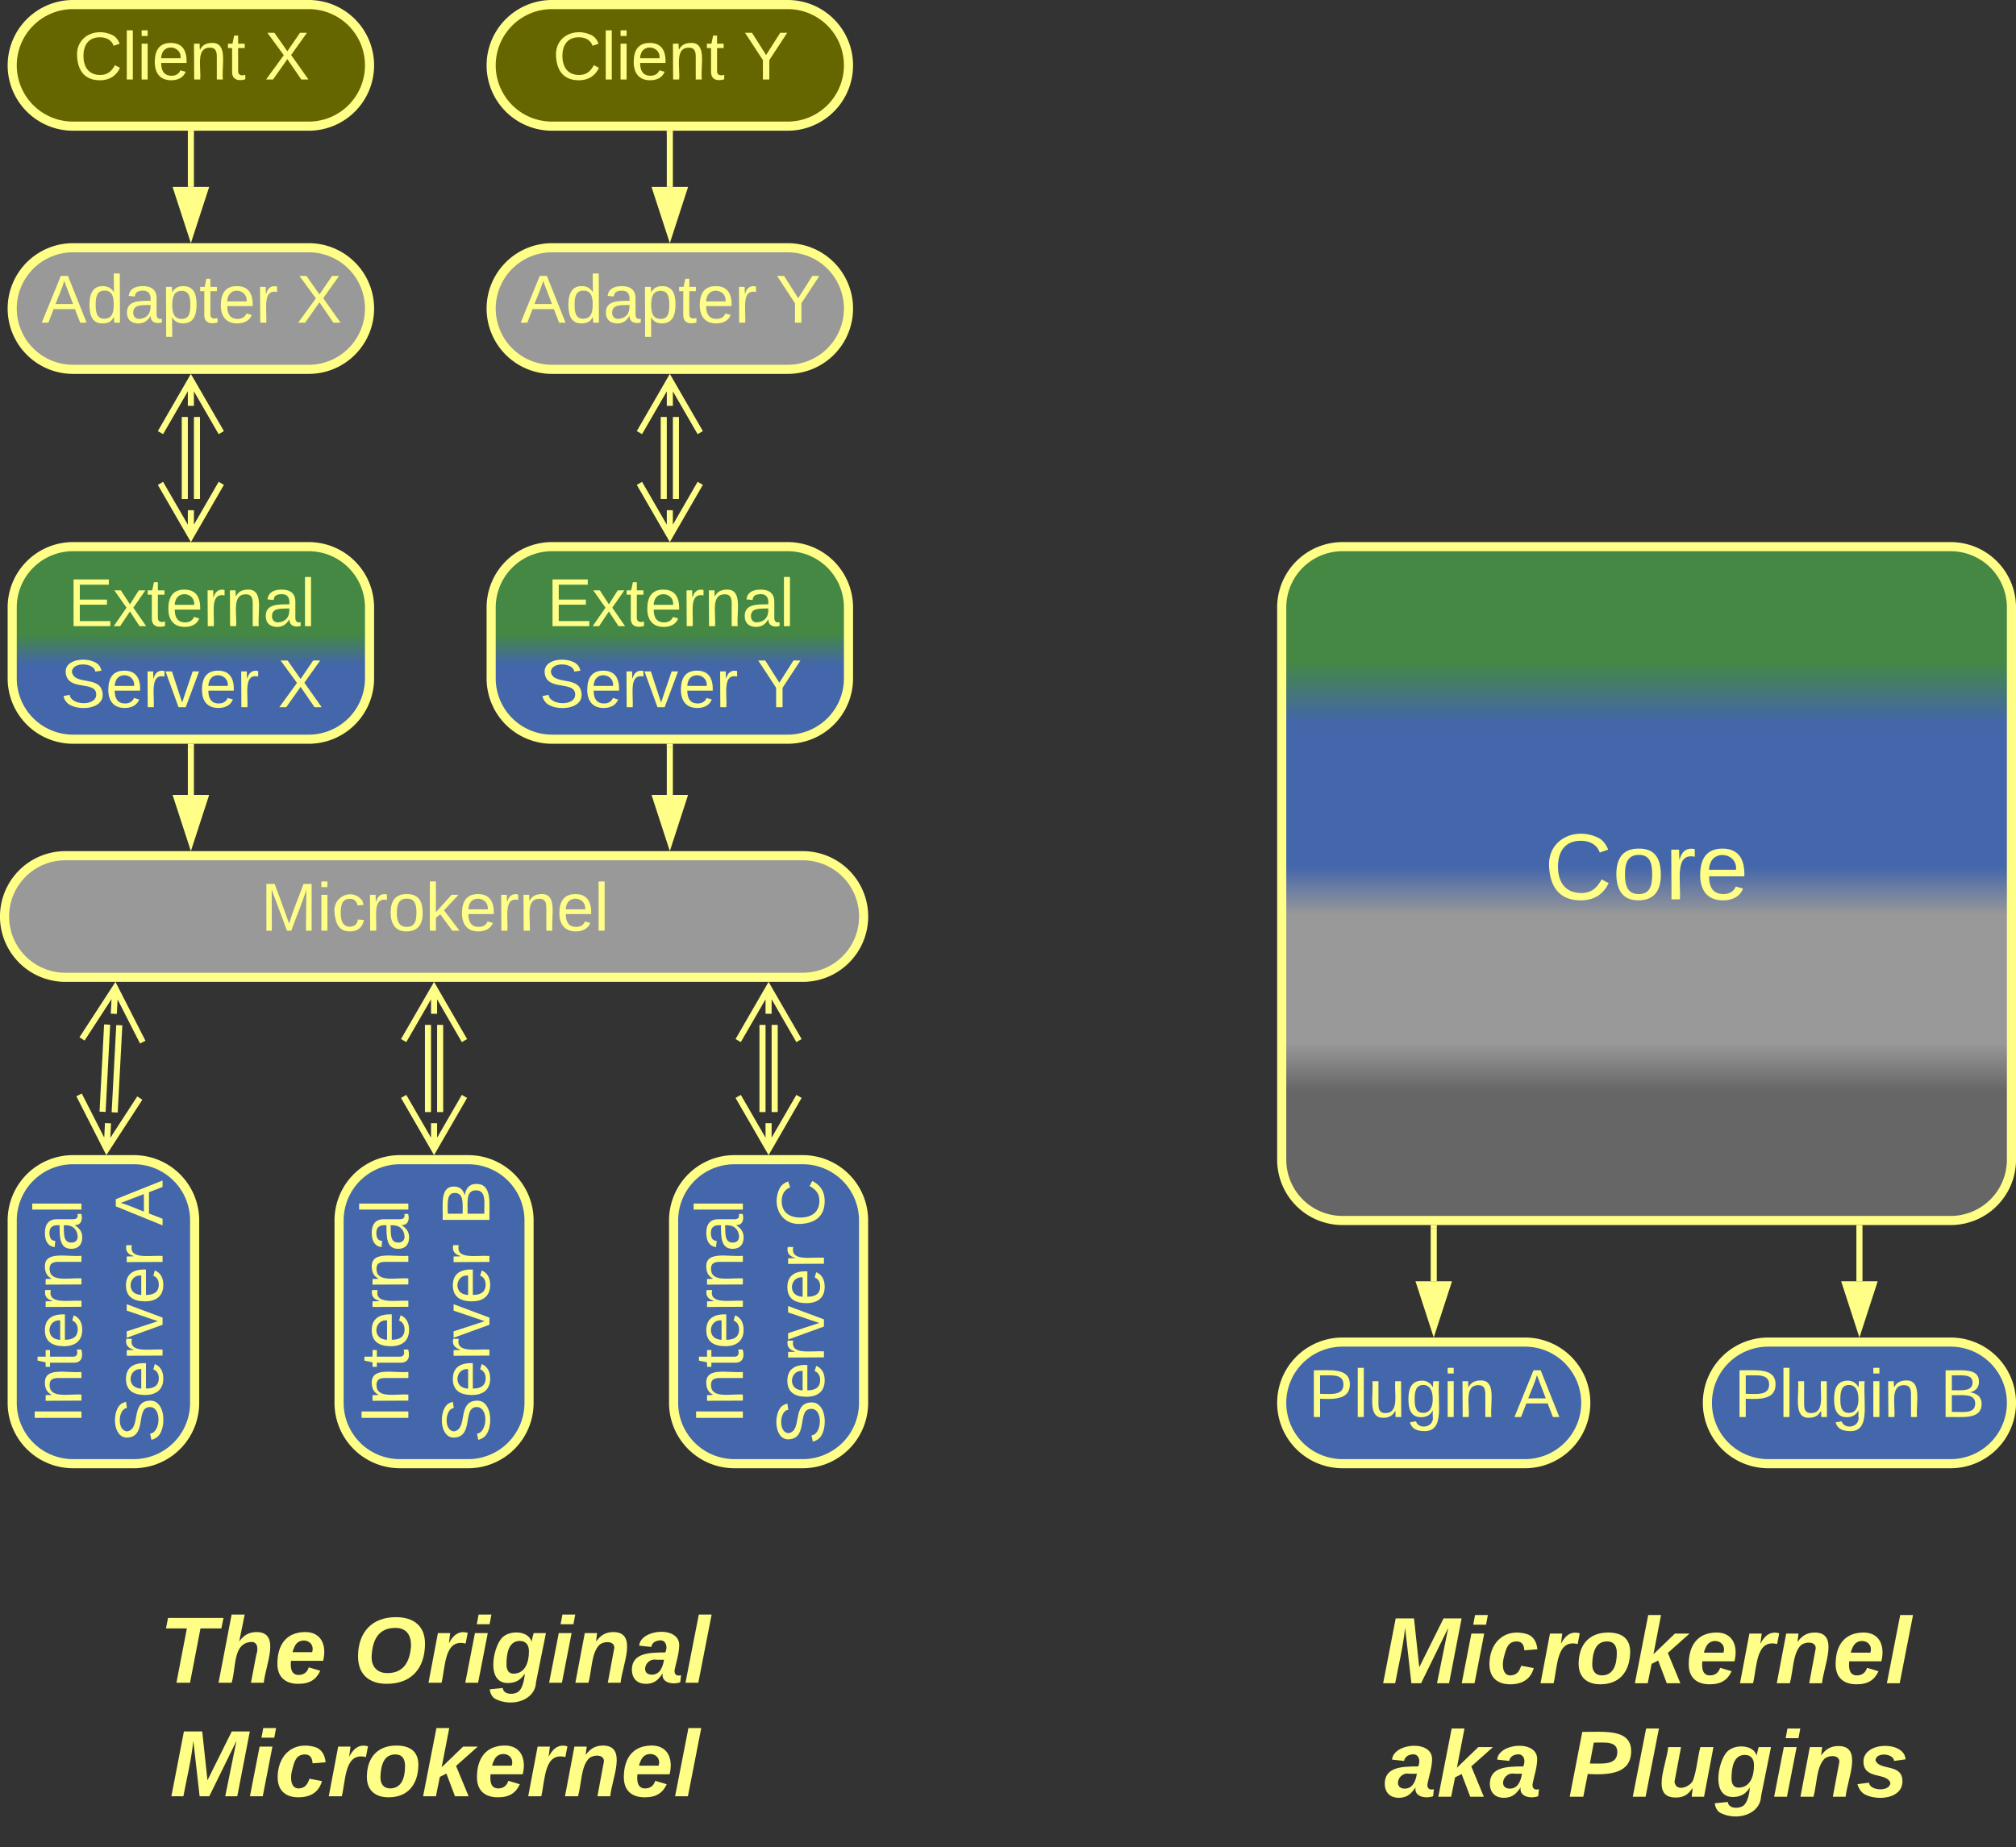 <svg xmlns="http://www.w3.org/2000/svg" xmlns:xlink="http://www.w3.org/1999/xlink" xmlns:lucid="lucid" width="663.03" height="607.67"><rect width="100%" height="100%" fill="#333333" stroke="none"/><g transform="translate(-278.465 -338.5)" lucid:page-tab-id="0_0"><path d="M279.96 640a20 20 0 0 1 20-20H542.5a20 20 0 0 1 20 20 20 20 0 0 1-20 20H299.96a20 20 0 0 1-20-20z" stroke="#ff8" stroke-width="3" fill="#999"/><use xlink:href="#a" transform="matrix(1,0,0,1,284.965,625) translate(79.252 19.653)"/><path d="M282.48 538.33a20 20 0 0 1 20-20H380a20 20 0 0 1 20 20v23.34a20 20 0 0 1-20 20h-77.52a20 20 0 0 1-20-20z" stroke="#ff8" stroke-width="3" fill="url(#b)"/><use xlink:href="#c" transform="matrix(1,0,0,1,287.483,523.333) translate(13.321 21.153)"/><use xlink:href="#d" transform="matrix(1,0,0,1,287.483,523.333) translate(10.857 47.819)"/><use xlink:href="#e" transform="matrix(1,0,0,1,287.483,523.333) translate(82.338 47.819)"/><path d="M341.24 600v-15.83" stroke="#ff8" stroke-width="2" fill="none"/><path d="M341.24 615.26L336.6 601h9.28z" stroke="#ff8" stroke-width="2" fill="#ff8"/><path d="M342.22 584.2h-1.95v-1.03h1.95z" stroke="#ff8" stroke-width=".05" fill="#ff8"/><path d="M282.48 740a20 20 0 0 1 20-20h20a20 20 0 0 1 20 20v60a20 20 0 0 1-20 20h-20a20 20 0 0 1-20-20z" stroke="#ff8" stroke-width="3" fill="#46a"/><use xlink:href="#f" transform="matrix(-1.8369701987210297e-16,-1,1,-1.8369701987210297e-16,287.483,815) translate(8.025 17.778)"/><use xlink:href="#d" transform="matrix(-1.8369701987210297e-16,-1,1,-1.8369701987210297e-16,287.483,815) translate(1.852 44.444)"/><use xlink:href="#g" transform="matrix(-1.8369701987210297e-16,-1,1,-1.8369701987210297e-16,287.483,815) translate(73.333 44.444)"/><path d="M389.98 740a20 20 0 0 1 20-20h22.48a20 20 0 0 1 20 20v60a20 20 0 0 1-20 20h-22.48a20 20 0 0 1-20-20z" stroke="#ff8" stroke-width="3" fill="#46a"/><use xlink:href="#f" transform="matrix(-1.8369701987210297e-16,-1,1,-1.8369701987210297e-16,394.983,815) translate(8.025 17.778)"/><use xlink:href="#d" transform="matrix(-1.8369701987210297e-16,-1,1,-1.8369701987210297e-16,394.983,815) translate(1.852 44.444)"/><use xlink:href="#h" transform="matrix(-1.8369701987210297e-16,-1,1,-1.8369701987210297e-16,394.983,815) translate(73.333 44.444)"/><path d="M500 740a20 20 0 0 1 20-20h22.48a20 20 0 0 1 20 20v60a20 20 0 0 1-20 20H520a20 20 0 0 1-20-20z" stroke="#ff8" stroke-width="3" fill="#46a"/><use xlink:href="#f" transform="matrix(-1.8369701987210297e-16,-1,1,-1.8369701987210297e-16,505,815) translate(8.025 17.778)"/><use xlink:href="#d" transform="matrix(-1.8369701987210297e-16,-1,1,-1.8369701987210297e-16,505,815) translate(1.265 44.444)"/><use xlink:href="#i" transform="matrix(-1.8369701987210297e-16,-1,1,-1.8369701987210297e-16,505,815) translate(72.747 44.444)"/><path d="M423.22 675.66v28.68M419.22 675.66v28.68M411.22 680.82l10-17.32 10 17.32m-10-17.32v8.5M431.22 699.18l-10 17.32-10-17.32m10 17.32V708M533.24 675.66v28.68M529.24 675.66v28.68M521.24 680.82l10-17.32 10 17.32m-10-17.32v8.5M541.24 699.18l-10 17.32-10-17.32m10 17.32V708M317.7 675.75l-1.52 28.7M313.7 675.54l-1.5 28.7M305.44 680.27l10.9-16.77 9.07 17.82m-9.07-17.82l-.45 8.5M324.44 699.73l-10.9 16.77-9.07-17.82m9.08 17.82l.44-8.5" stroke="#ff8" stroke-width="2" fill="none"/><path d="M282.48 360a20 20 0 0 1 20-20H380a20 20 0 0 1 20 20 20 20 0 0 1-20 20h-77.52a20 20 0 0 1-20-20z" stroke="#ff8" stroke-width="3" fill="#660"/><use xlink:href="#j" transform="matrix(1,0,0,1,287.483,345) translate(15.209 19.653)"/><use xlink:href="#e" transform="matrix(1,0,0,1,287.483,345) translate(77.986 19.653)"/><path d="M282.48 440a20 20 0 0 1 20-20H380a20 20 0 0 1 20 20 20 20 0 0 1-20 20h-77.52a20 20 0 0 1-20-20z" stroke="#ff8" stroke-width="3" fill="#999"/><use xlink:href="#k" transform="matrix(1,0,0,1,287.483,425) translate(4.653 19.653)"/><use xlink:href="#e" transform="matrix(1,0,0,1,287.483,425) translate(88.542 19.653)"/><path d="M343.24 475.66v27M339.24 475.66v27M331.24 480.82l10-17.32 10 17.32m-10-17.32v8.5M351.24 497.5l-10 17.33-10-17.32m10 17.33v-8.5M341.24 400v-17.5" stroke="#ff8" stroke-width="2" fill="none"/><path d="M341.24 415.26L336.6 401h9.28z" stroke="#ff8" stroke-width="2" fill="#ff8"/><path d="M342.22 382.53h-1.95v-1.03h1.95z" stroke="#ff8" stroke-width=".05" fill="#ff8"/><path d="M440 538.33a20 20 0 0 1 20-20h77.52a20 20 0 0 1 20 20v23.34a20 20 0 0 1-20 20H460a20 20 0 0 1-20-20z" stroke="#ff8" stroke-width="3" fill="url(#l)"/><use xlink:href="#c" transform="matrix(1,0,0,1,445,523.333) translate(13.321 21.153)"/><use xlink:href="#d" transform="matrix(1,0,0,1,445,523.333) translate(10.857 47.819)"/><use xlink:href="#m" transform="matrix(1,0,0,1,445,523.333) translate(82.338 47.819)"/><path d="M498.76 600v-15.83" stroke="#ff8" stroke-width="2" fill="none"/><path d="M498.76 615.26L494.12 601h9.27z" stroke="#ff8" stroke-width="2" fill="#ff8"/><path d="M499.73 584.2h-1.95v-1.03h1.95z" stroke="#ff8" stroke-width=".05" fill="#ff8"/><path d="M440 360a20 20 0 0 1 20-20h77.52a20 20 0 0 1 20 20 20 20 0 0 1-20 20H460a20 20 0 0 1-20-20z" stroke="#ff8" stroke-width="3" fill="#660"/><use xlink:href="#j" transform="matrix(1,0,0,1,445,345) translate(15.209 19.653)"/><use xlink:href="#m" transform="matrix(1,0,0,1,445,345) translate(77.986 19.653)"/><path d="M440 440a20 20 0 0 1 20-20h77.52a20 20 0 0 1 20 20 20 20 0 0 1-20 20H460a20 20 0 0 1-20-20z" stroke="#ff8" stroke-width="3" fill="#999"/><use xlink:href="#k" transform="matrix(1,0,0,1,445,425) translate(4.653 19.653)"/><use xlink:href="#m" transform="matrix(1,0,0,1,445,425) translate(88.542 19.653)"/><path d="M500.76 475.66v27M496.76 475.66v27M488.76 480.82l10-17.32 10 17.32m-10-17.32v8.5M508.76 497.5l-10 17.33-10-17.32m10 17.33v-8.5M498.76 400v-17.5" stroke="#ff8" stroke-width="2" fill="none"/><path d="M498.76 415.26L494.12 401h9.27z" stroke="#ff8" stroke-width="2" fill="#ff8"/><path d="M499.73 382.53h-1.95v-1.03h1.95z" stroke="#ff8" stroke-width=".05" fill="#ff8"/><path d="M279.96 866a6 6 0 0 1 6-6h270.52a6 6 0 0 1 6 6v68a6 6 0 0 1-6 6H285.96a6 6 0 0 1-6-6z" stroke="#ff8" stroke-opacity="0" stroke-width="3" fill="#999" fill-opacity="0"/><use xlink:href="#n" transform="matrix(1,0,0,1,284.965,865) translate(45.932 27.076)"/><use xlink:href="#o" transform="matrix(1,0,0,1,284.965,865) translate(109.71 27.076)"/><use xlink:href="#p" transform="matrix(1,0,0,1,284.965,865) translate(49.346 64.41)"/><path d="M700 538.33a20 20 0 0 1 20-20h200a20 20 0 0 1 20 20V720a20 20 0 0 1-20 20H720a20 20 0 0 1-20-20z" stroke="#ff8" stroke-width="3" fill="url(#q)"/><g><use xlink:href="#r" transform="matrix(1,0,0,1,705,523.333) translate(81.383 111.014)"/></g><path d="M700 800a20 20 0 0 1 20-20h60a20 20 0 0 1 20 20 20 20 0 0 1-20 20h-60a20 20 0 0 1-20-20z" stroke="#ff8" stroke-width="3" fill="#46a"/><g><use xlink:href="#s" transform="matrix(1,0,0,1,705,785) translate(3.709 19.653)"/><use xlink:href="#g" transform="matrix(1,0,0,1,705,785) translate(71.486 19.653)"/></g><path d="M750 742.5V760" stroke="#ff8" stroke-width="2" fill="none"/><path d="M750.98 742.53H749v-1.03H751z" stroke="#ff8" stroke-width=".05" fill="#ff8"/><path d="M750 775.26L745.37 761h9.26z" stroke="#ff8" stroke-width="2" fill="#ff8"/><path d="M840 800a20 20 0 0 1 20-20h60a20 20 0 0 1 20 20 20 20 0 0 1-20 20h-60a20 20 0 0 1-20-20z" stroke="#ff8" stroke-width="3" fill="#46a"/><g><use xlink:href="#s" transform="matrix(1,0,0,1,845,785) translate(3.709 19.653)"/><use xlink:href="#h" transform="matrix(1,0,0,1,845,785) translate(71.486 19.653)"/></g><path d="M890 742.5V760M890 742.53v-1.03" stroke="#ff8" stroke-width="2" fill="none"/><path d="M890 775.26L885.37 761h9.26z" stroke="#ff8" stroke-width="2" fill="#ff8"/><path d="M700 866a6 6 0 0 1 6-6h228a6 6 0 0 1 6 6v72.67a6 6 0 0 1-6 6H706a6 6 0 0 1-6-6z" stroke="#ff8" stroke-opacity="0" stroke-width="3" fill="#999" fill-opacity="0"/><g><use xlink:href="#t" transform="matrix(1,0,0,1,705,865) translate(27.846 27.233)"/><use xlink:href="#u" transform="matrix(1,0,0,1,705,865) translate(28.71 64.566)"/><use xlink:href="#v" transform="matrix(1,0,0,1,705,865) translate(89.204 64.566)"/></g><defs><path d="M240 0l2-218c-23 76-54 145-80 218h-23L58-218 59 0H30v-248h44l77 211c21-75 51-140 76-211h43V0h-30" id="w" fill="#ff8"/><path d="M24-231v-30h32v30H24zM24 0v-190h32V0H24" id="x" fill="#ff8"/><path d="M96-169c-40 0-48 33-48 73s9 75 48 75c24 0 41-14 43-38l32 2c-6 37-31 61-74 61-59 0-76-41-82-99-10-93 101-131 147-64 4 7 5 14 7 22l-32 3c-4-21-16-35-41-35" id="y" fill="#ff8"/><path d="M114-163C36-179 61-72 57 0H25l-1-190h30c1 12-1 29 2 39 6-27 23-49 58-41v29" id="z" fill="#ff8"/><path d="M100-194c62-1 85 37 85 99 1 63-27 99-86 99S16-35 15-95c0-66 28-99 85-99zM99-20c44 1 53-31 53-75 0-43-8-75-51-75s-53 32-53 75 10 74 51 75" id="A" fill="#ff8"/><path d="M143 0L79-87 56-68V0H24v-261h32v163l83-92h37l-77 82L181 0h-38" id="B" fill="#ff8"/><path d="M100-194c63 0 86 42 84 106H49c0 40 14 67 53 68 26 1 43-12 49-29l28 8c-11 28-37 45-77 45C44 4 14-33 15-96c1-61 26-98 85-98zm52 81c6-60-76-77-97-28-3 7-6 17-6 28h103" id="C" fill="#ff8"/><path d="M117-194c89-4 53 116 60 194h-32v-121c0-31-8-49-39-48C34-167 62-67 57 0H25l-1-190h30c1 10-1 24 2 32 11-22 29-35 61-36" id="D" fill="#ff8"/><path d="M24 0v-261h32V0H24" id="E" fill="#ff8"/><g id="a"><use transform="matrix(0.062,0,0,0.062,0,0)" xlink:href="#w"/><use transform="matrix(0.062,0,0,0.062,18.457,0)" xlink:href="#x"/><use transform="matrix(0.062,0,0,0.062,23.333,0)" xlink:href="#y"/><use transform="matrix(0.062,0,0,0.062,34.444,0)" xlink:href="#z"/><use transform="matrix(0.062,0,0,0.062,41.79,0)" xlink:href="#A"/><use transform="matrix(0.062,0,0,0.062,54.136,0)" xlink:href="#B"/><use transform="matrix(0.062,0,0,0.062,65.247,0)" xlink:href="#C"/><use transform="matrix(0.062,0,0,0.062,77.593,0)" xlink:href="#z"/><use transform="matrix(0.062,0,0,0.062,84.938,0)" xlink:href="#D"/><use transform="matrix(0.062,0,0,0.062,97.284,0)" xlink:href="#C"/><use transform="matrix(0.062,0,0,0.062,109.63,0)" xlink:href="#E"/></g><linearGradient gradientUnits="userSpaceOnUse" id="b" x1="282.48" y1="518.33" x2="282.48" y2="581.67"><stop offset="45.65%" stop-color="#484"/><stop offset="61.23%" stop-color="#46a"/></linearGradient><path d="M30 0v-248h187v28H63v79h144v27H63v87h162V0H30" id="F" fill="#ff8"/><path d="M141 0L90-78 38 0H4l68-98-65-92h35l48 74 47-74h35l-64 92 68 98h-35" id="G" fill="#ff8"/><path d="M59-47c-2 24 18 29 38 22v24C64 9 27 4 27-40v-127H5v-23h24l9-43h21v43h35v23H59v120" id="H" fill="#ff8"/><path d="M141-36C126-15 110 5 73 4 37 3 15-17 15-53c-1-64 63-63 125-63 3-35-9-54-41-54-24 1-41 7-42 31l-33-3c5-37 33-52 76-52 45 0 72 20 72 64v82c-1 20 7 32 28 27v20c-31 9-61-2-59-35zM48-53c0 20 12 33 32 33 41-3 63-29 60-74-43 2-92-5-92 41" id="I" fill="#ff8"/><g id="c"><use transform="matrix(0.062,0,0,0.062,0,0)" xlink:href="#F"/><use transform="matrix(0.062,0,0,0.062,14.815,0)" xlink:href="#G"/><use transform="matrix(0.062,0,0,0.062,25.926,0)" xlink:href="#H"/><use transform="matrix(0.062,0,0,0.062,32.099,0)" xlink:href="#C"/><use transform="matrix(0.062,0,0,0.062,44.444,0)" xlink:href="#z"/><use transform="matrix(0.062,0,0,0.062,51.79,0)" xlink:href="#D"/><use transform="matrix(0.062,0,0,0.062,64.136,0)" xlink:href="#I"/><use transform="matrix(0.062,0,0,0.062,76.481,0)" xlink:href="#E"/></g><path d="M185-189c-5-48-123-54-124 2 14 75 158 14 163 119 3 78-121 87-175 55-17-10-28-26-33-46l33-7c5 56 141 63 141-1 0-78-155-14-162-118-5-82 145-84 179-34 5 7 8 16 11 25" id="J" fill="#ff8"/><path d="M108 0H70L1-190h34L89-25l56-165h34" id="K" fill="#ff8"/><g id="d"><use transform="matrix(0.062,0,0,0.062,0,0)" xlink:href="#J"/><use transform="matrix(0.062,0,0,0.062,14.815,0)" xlink:href="#C"/><use transform="matrix(0.062,0,0,0.062,27.16,0)" xlink:href="#z"/><use transform="matrix(0.062,0,0,0.062,34.506,0)" xlink:href="#K"/><use transform="matrix(0.062,0,0,0.062,45.617,0)" xlink:href="#C"/><use transform="matrix(0.062,0,0,0.062,57.963,0)" xlink:href="#z"/></g><path d="M195 0l-74-108L45 0H8l94-129-87-119h37l69 98 67-98h37l-84 118L233 0h-38" id="L" fill="#ff8"/><use transform="matrix(0.062,0,0,0.062,0,0)" xlink:href="#L" id="e"/><path d="M33 0v-248h34V0H33" id="M" fill="#ff8"/><g id="f"><use transform="matrix(0.062,0,0,0.062,0,0)" xlink:href="#M"/><use transform="matrix(0.062,0,0,0.062,6.173,0)" xlink:href="#D"/><use transform="matrix(0.062,0,0,0.062,18.519,0)" xlink:href="#H"/><use transform="matrix(0.062,0,0,0.062,24.691,0)" xlink:href="#C"/><use transform="matrix(0.062,0,0,0.062,37.037,0)" xlink:href="#z"/><use transform="matrix(0.062,0,0,0.062,44.383,0)" xlink:href="#D"/><use transform="matrix(0.062,0,0,0.062,56.728,0)" xlink:href="#I"/><use transform="matrix(0.062,0,0,0.062,69.074,0)" xlink:href="#E"/></g><path d="M205 0l-28-72H64L36 0H1l101-248h38L239 0h-34zm-38-99l-47-123c-12 45-31 82-46 123h93" id="N" fill="#ff8"/><use transform="matrix(0.062,0,0,0.062,0,0)" xlink:href="#N" id="g"/><path d="M160-131c35 5 61 23 61 61C221 17 115-2 30 0v-248c76 3 177-17 177 60 0 33-19 50-47 57zm-97-11c50-1 110 9 110-42 0-47-63-36-110-37v79zm0 115c55-2 124 14 124-45 0-56-70-42-124-44v89" id="O" fill="#ff8"/><use transform="matrix(0.062,0,0,0.062,0,0)" xlink:href="#O" id="h"/><path d="M212-179c-10-28-35-45-73-45-59 0-87 40-87 99 0 60 29 101 89 101 43 0 62-24 78-52l27 14C228-24 195 4 139 4 59 4 22-46 18-125c-6-104 99-153 187-111 19 9 31 26 39 46" id="P" fill="#ff8"/><use transform="matrix(0.062,0,0,0.062,0,0)" xlink:href="#P" id="i"/><g id="j"><use transform="matrix(0.062,0,0,0.062,0,0)" xlink:href="#P"/><use transform="matrix(0.062,0,0,0.062,15.988,0)" xlink:href="#E"/><use transform="matrix(0.062,0,0,0.062,20.864,0)" xlink:href="#x"/><use transform="matrix(0.062,0,0,0.062,25.741,0)" xlink:href="#C"/><use transform="matrix(0.062,0,0,0.062,38.086,0)" xlink:href="#D"/><use transform="matrix(0.062,0,0,0.062,50.432,0)" xlink:href="#H"/></g><path d="M85-194c31 0 48 13 60 33l-1-100h32l1 261h-30c-2-10 0-23-3-31C134-8 116 4 85 4 32 4 16-35 15-94c0-66 23-100 70-100zm9 24c-40 0-46 34-46 75 0 40 6 74 45 74 42 0 51-32 51-76 0-42-9-74-50-73" id="Q" fill="#ff8"/><path d="M115-194c55 1 70 41 70 98S169 2 115 4C84 4 66-9 55-30l1 105H24l-1-265h31l2 30c10-21 28-34 59-34zm-8 174c40 0 45-34 45-75s-6-73-45-74c-42 0-51 32-51 76 0 43 10 73 51 73" id="R" fill="#ff8"/><g id="k"><use transform="matrix(0.062,0,0,0.062,0,0)" xlink:href="#N"/><use transform="matrix(0.062,0,0,0.062,14.815,0)" xlink:href="#Q"/><use transform="matrix(0.062,0,0,0.062,27.16,0)" xlink:href="#I"/><use transform="matrix(0.062,0,0,0.062,39.506,0)" xlink:href="#R"/><use transform="matrix(0.062,0,0,0.062,51.852,0)" xlink:href="#H"/><use transform="matrix(0.062,0,0,0.062,58.025,0)" xlink:href="#C"/><use transform="matrix(0.062,0,0,0.062,70.37,0)" xlink:href="#z"/></g><linearGradient gradientUnits="userSpaceOnUse" id="l" x1="440" y1="518.33" x2="440" y2="581.67"><stop offset="45.65%" stop-color="#484"/><stop offset="61.23%" stop-color="#46a"/></linearGradient><path d="M137-103V0h-34v-103L8-248h37l75 118 75-118h37" id="S" fill="#ff8"/><use transform="matrix(0.062,0,0,0.062,0,0)" xlink:href="#S" id="m"/><path d="M157-208L117 0H65l40-208H25l8-40h212l-8 40h-80" id="T" fill="#ff8"/><path d="M150-105c8-23 8-54-22-51-68 7-54 98-72 156H6l50-261h50L85-158c15-20 33-36 66-36 95 0 34 128 28 194h-49" id="U" fill="#ff8"/><path d="M114-194c63-2 87 48 72 110H63c-3 28 1 55 31 54 21-1 32-13 37-29l44 13C160-14 137 4 91 4 41 4 11-22 11-73c0-71 33-119 103-121zm30 77c14-47-50-61-67-22-3 6-6 13-8 22h75" id="V" fill="#ff8"/><g id="n"><use transform="matrix(0.086,0,0,0.086,0,0)" xlink:href="#T"/><use transform="matrix(0.086,0,0,0.086,18.926,0)" xlink:href="#U"/><use transform="matrix(0.086,0,0,0.086,37.852,0)" xlink:href="#V"/></g><path d="M18-101c0-91 52-150 145-150 68 0 111 34 111 101C274-54 221 4 128 4 59 4 18-33 18-101zm202-32c4-46-15-77-59-77-65 0-88 46-91 108-2 41 22 65 60 65 60 0 84-40 90-96" id="W" fill="#ff8"/><path d="M84-151c13-25 34-51 72-40l-8 41C67-170 71-64 56 0H6l36-190h47" id="X" fill="#ff8"/><path d="M50-224l7-37h49l-7 37H50zM6 0l37-190h49L55 0H6" id="Y" fill="#ff8"/><path d="M45-171c29-32 103-29 114 14 2-11 5-23 8-33h47L176-2c-3 70-92 96-155 64C9 56 1 42-1 25l50-5c2 28 48 27 63 11 13-13 20-45 21-66-13 20-30 35-62 36-87 3-60-134-26-172zM94-35c41-3 55-43 55-86 0-24-12-39-35-39-43 0-51 48-51 90 0 22 9 37 31 35" id="Z" fill="#ff8"/><path d="M151-194c95 0 34 128 28 194h-49l25-134c0-29-45-25-59-9C67-111 69-48 56 0H6l36-190h47l-4 32c15-20 33-36 66-36" id="aa" fill="#ff8"/><path d="M166-52c-4 17 5 29 24 23l-3 27c-30 11-74 1-67-34C105-15 91 4 56 4 23 4 3-15 2-49c0-64 63-67 128-67 10-22 3-53-29-45-13 3-22 10-25 24l-46-5c5-64 156-77 153 0-1 33-11 60-17 90zM97-88c-44-9-64 57-19 57 31 0 42-28 47-57H97" id="ab" fill="#ff8"/><path d="M6 0l51-261h49L55 0H6" id="ac" fill="#ff8"/><g id="o"><use transform="matrix(0.086,0,0,0.086,0,0)" xlink:href="#W"/><use transform="matrix(0.086,0,0,0.086,24.198,0)" xlink:href="#X"/><use transform="matrix(0.086,0,0,0.086,36.296,0)" xlink:href="#Y"/><use transform="matrix(0.086,0,0,0.086,44.938,0)" xlink:href="#Z"/><use transform="matrix(0.086,0,0,0.086,63.864,0)" xlink:href="#Y"/><use transform="matrix(0.086,0,0,0.086,72.506,0)" xlink:href="#aa"/><use transform="matrix(0.086,0,0,0.086,91.432,0)" xlink:href="#ab"/><use transform="matrix(0.086,0,0,0.086,108.716,0)" xlink:href="#ac"/></g><path d="M212 0l43-212L151 0h-37L90-212C82-137 65-70 52 0H6l48-248h70l20 187 93-187h69L258 0h-46" id="ad" fill="#ff8"/><path d="M67-101c-8 29-7 73 27 71 23-2 32-16 39-37l48 9C170-19 141 4 91 4 36 4 7-28 12-86c6-75 61-124 140-103 26 7 40 29 43 59l-50 4c-1-20-9-34-29-34-35 0-41 29-49 59" id="ae" fill="#ff8"/><path d="M124-194c51 0 84 22 84 74C207-44 167 4 94 4 43 4 11-23 11-74c0-74 41-120 113-120zM99-30c46 0 58-42 58-86 0-27-11-44-37-44-44 0-55 40-57 84-1 27 10 45 36 46" id="af" fill="#ff8"/><path d="M128 0L95-87 70-74 55 0H6l51-261h49L77-111l82-79h56l-83 74L180 0h-52" id="ag" fill="#ff8"/><g id="p"><use transform="matrix(0.086,0,0,0.086,0,0)" xlink:href="#ad"/><use transform="matrix(0.086,0,0,0.086,25.84,0)" xlink:href="#Y"/><use transform="matrix(0.086,0,0,0.086,34.481,0)" xlink:href="#ae"/><use transform="matrix(0.086,0,0,0.086,51.765,0)" xlink:href="#X"/><use transform="matrix(0.086,0,0,0.086,63.864,0)" xlink:href="#af"/><use transform="matrix(0.086,0,0,0.086,82.79,0)" xlink:href="#ag"/><use transform="matrix(0.086,0,0,0.086,100.074,0)" xlink:href="#V"/><use transform="matrix(0.086,0,0,0.086,117.358,0)" xlink:href="#X"/><use transform="matrix(0.086,0,0,0.086,129.457,0)" xlink:href="#aa"/><use transform="matrix(0.086,0,0,0.086,148.383,0)" xlink:href="#V"/><use transform="matrix(0.086,0,0,0.086,165.667,0)" xlink:href="#ac"/></g><linearGradient gradientUnits="userSpaceOnUse" id="q" x1="700" y1="740" x2="700" y2="518.33"><stop offset="19.2%" stop-color="#666"/><stop offset="26.45%" stop-color="#999"/><stop offset="45.29%" stop-color="#999"/><stop offset="52.54%" stop-color="#46a"/><stop offset="73.91%" stop-color="#46a"/><stop offset="82.97%" stop-color="#484"/></linearGradient><g id="r"><use transform="matrix(0.086,0,0,0.086,0,0)" xlink:href="#P"/><use transform="matrix(0.086,0,0,0.086,22.383,0)" xlink:href="#A"/><use transform="matrix(0.086,0,0,0.086,39.667,0)" xlink:href="#z"/><use transform="matrix(0.086,0,0,0.086,49.951,0)" xlink:href="#C"/></g><path d="M30-248c87 1 191-15 191 75 0 78-77 80-158 76V0H30v-248zm33 125c57 0 124 11 124-50 0-59-68-47-124-48v98" id="ah" fill="#ff8"/><path d="M84 4C-5 8 30-112 23-190h32v120c0 31 7 50 39 49 72-2 45-101 50-169h31l1 190h-30c-1-10 1-25-2-33-11 22-28 36-60 37" id="ai" fill="#ff8"/><path d="M177-190C167-65 218 103 67 71c-23-6-38-20-44-43l32-5c15 47 100 32 89-28v-30C133-14 115 1 83 1 29 1 15-40 15-95c0-56 16-97 71-98 29-1 48 16 59 35 1-10 0-23 2-32h30zM94-22c36 0 50-32 50-73 0-42-14-75-50-75-39 0-46 34-46 75s6 73 46 73" id="aj" fill="#ff8"/><g id="s"><use transform="matrix(0.062,0,0,0.062,0,0)" xlink:href="#ah"/><use transform="matrix(0.062,0,0,0.062,14.815,0)" xlink:href="#E"/><use transform="matrix(0.062,0,0,0.062,19.691,0)" xlink:href="#ai"/><use transform="matrix(0.062,0,0,0.062,32.037,0)" xlink:href="#aj"/><use transform="matrix(0.062,0,0,0.062,44.383,0)" xlink:href="#x"/><use transform="matrix(0.062,0,0,0.062,49.259,0)" xlink:href="#D"/></g><g id="t"><use transform="matrix(0.086,0,0,0.086,0,0)" xlink:href="#ad"/><use transform="matrix(0.086,0,0,0.086,25.84,0)" xlink:href="#Y"/><use transform="matrix(0.086,0,0,0.086,34.481,0)" xlink:href="#ae"/><use transform="matrix(0.086,0,0,0.086,51.765,0)" xlink:href="#X"/><use transform="matrix(0.086,0,0,0.086,63.864,0)" xlink:href="#af"/><use transform="matrix(0.086,0,0,0.086,82.79,0)" xlink:href="#ag"/><use transform="matrix(0.086,0,0,0.086,100.074,0)" xlink:href="#V"/><use transform="matrix(0.086,0,0,0.086,117.358,0)" xlink:href="#X"/><use transform="matrix(0.086,0,0,0.086,129.457,0)" xlink:href="#aa"/><use transform="matrix(0.086,0,0,0.086,148.383,0)" xlink:href="#V"/><use transform="matrix(0.086,0,0,0.086,165.667,0)" xlink:href="#ac"/></g><g id="u"><use transform="matrix(0.086,0,0,0.086,0,0)" xlink:href="#ab"/><use transform="matrix(0.086,0,0,0.086,17.284,0)" xlink:href="#ag"/><use transform="matrix(0.086,0,0,0.086,34.568,0)" xlink:href="#ab"/></g><path d="M241-173c-1 82-78 91-166 86L58 0H6l48-248c87 0 188-12 187 75zm-53 2c0-43-48-36-90-36l-15 80c50 0 105 7 105-44" id="ak" fill="#ff8"/><path d="M69 3c-96 0-34-126-28-193h49L65-57c6 42 62 18 71-6 14-38 17-86 28-127h50L178 0h-47c0-11 4-26 3-33-14 20-30 37-65 36" id="al" fill="#ff8"/><path d="M144-137c-1-29-70-35-71-2 16 41 103 10 103 80C176 9 79 16 32-9 18-17 9-31 4-48l44-6c3 32 80 36 82 1-15-42-103-11-103-82 0-77 157-79 161-8" id="am" fill="#ff8"/><g id="v"><use transform="matrix(0.086,0,0,0.086,0,0)" xlink:href="#ak"/><use transform="matrix(0.086,0,0,0.086,20.741,0)" xlink:href="#ac"/><use transform="matrix(0.086,0,0,0.086,29.383,0)" xlink:href="#al"/><use transform="matrix(0.086,0,0,0.086,48.309,0)" xlink:href="#Z"/><use transform="matrix(0.086,0,0,0.086,67.235,0)" xlink:href="#Y"/><use transform="matrix(0.086,0,0,0.086,75.877,0)" xlink:href="#aa"/><use transform="matrix(0.086,0,0,0.086,94.802,0)" xlink:href="#am"/></g></defs></g></svg>